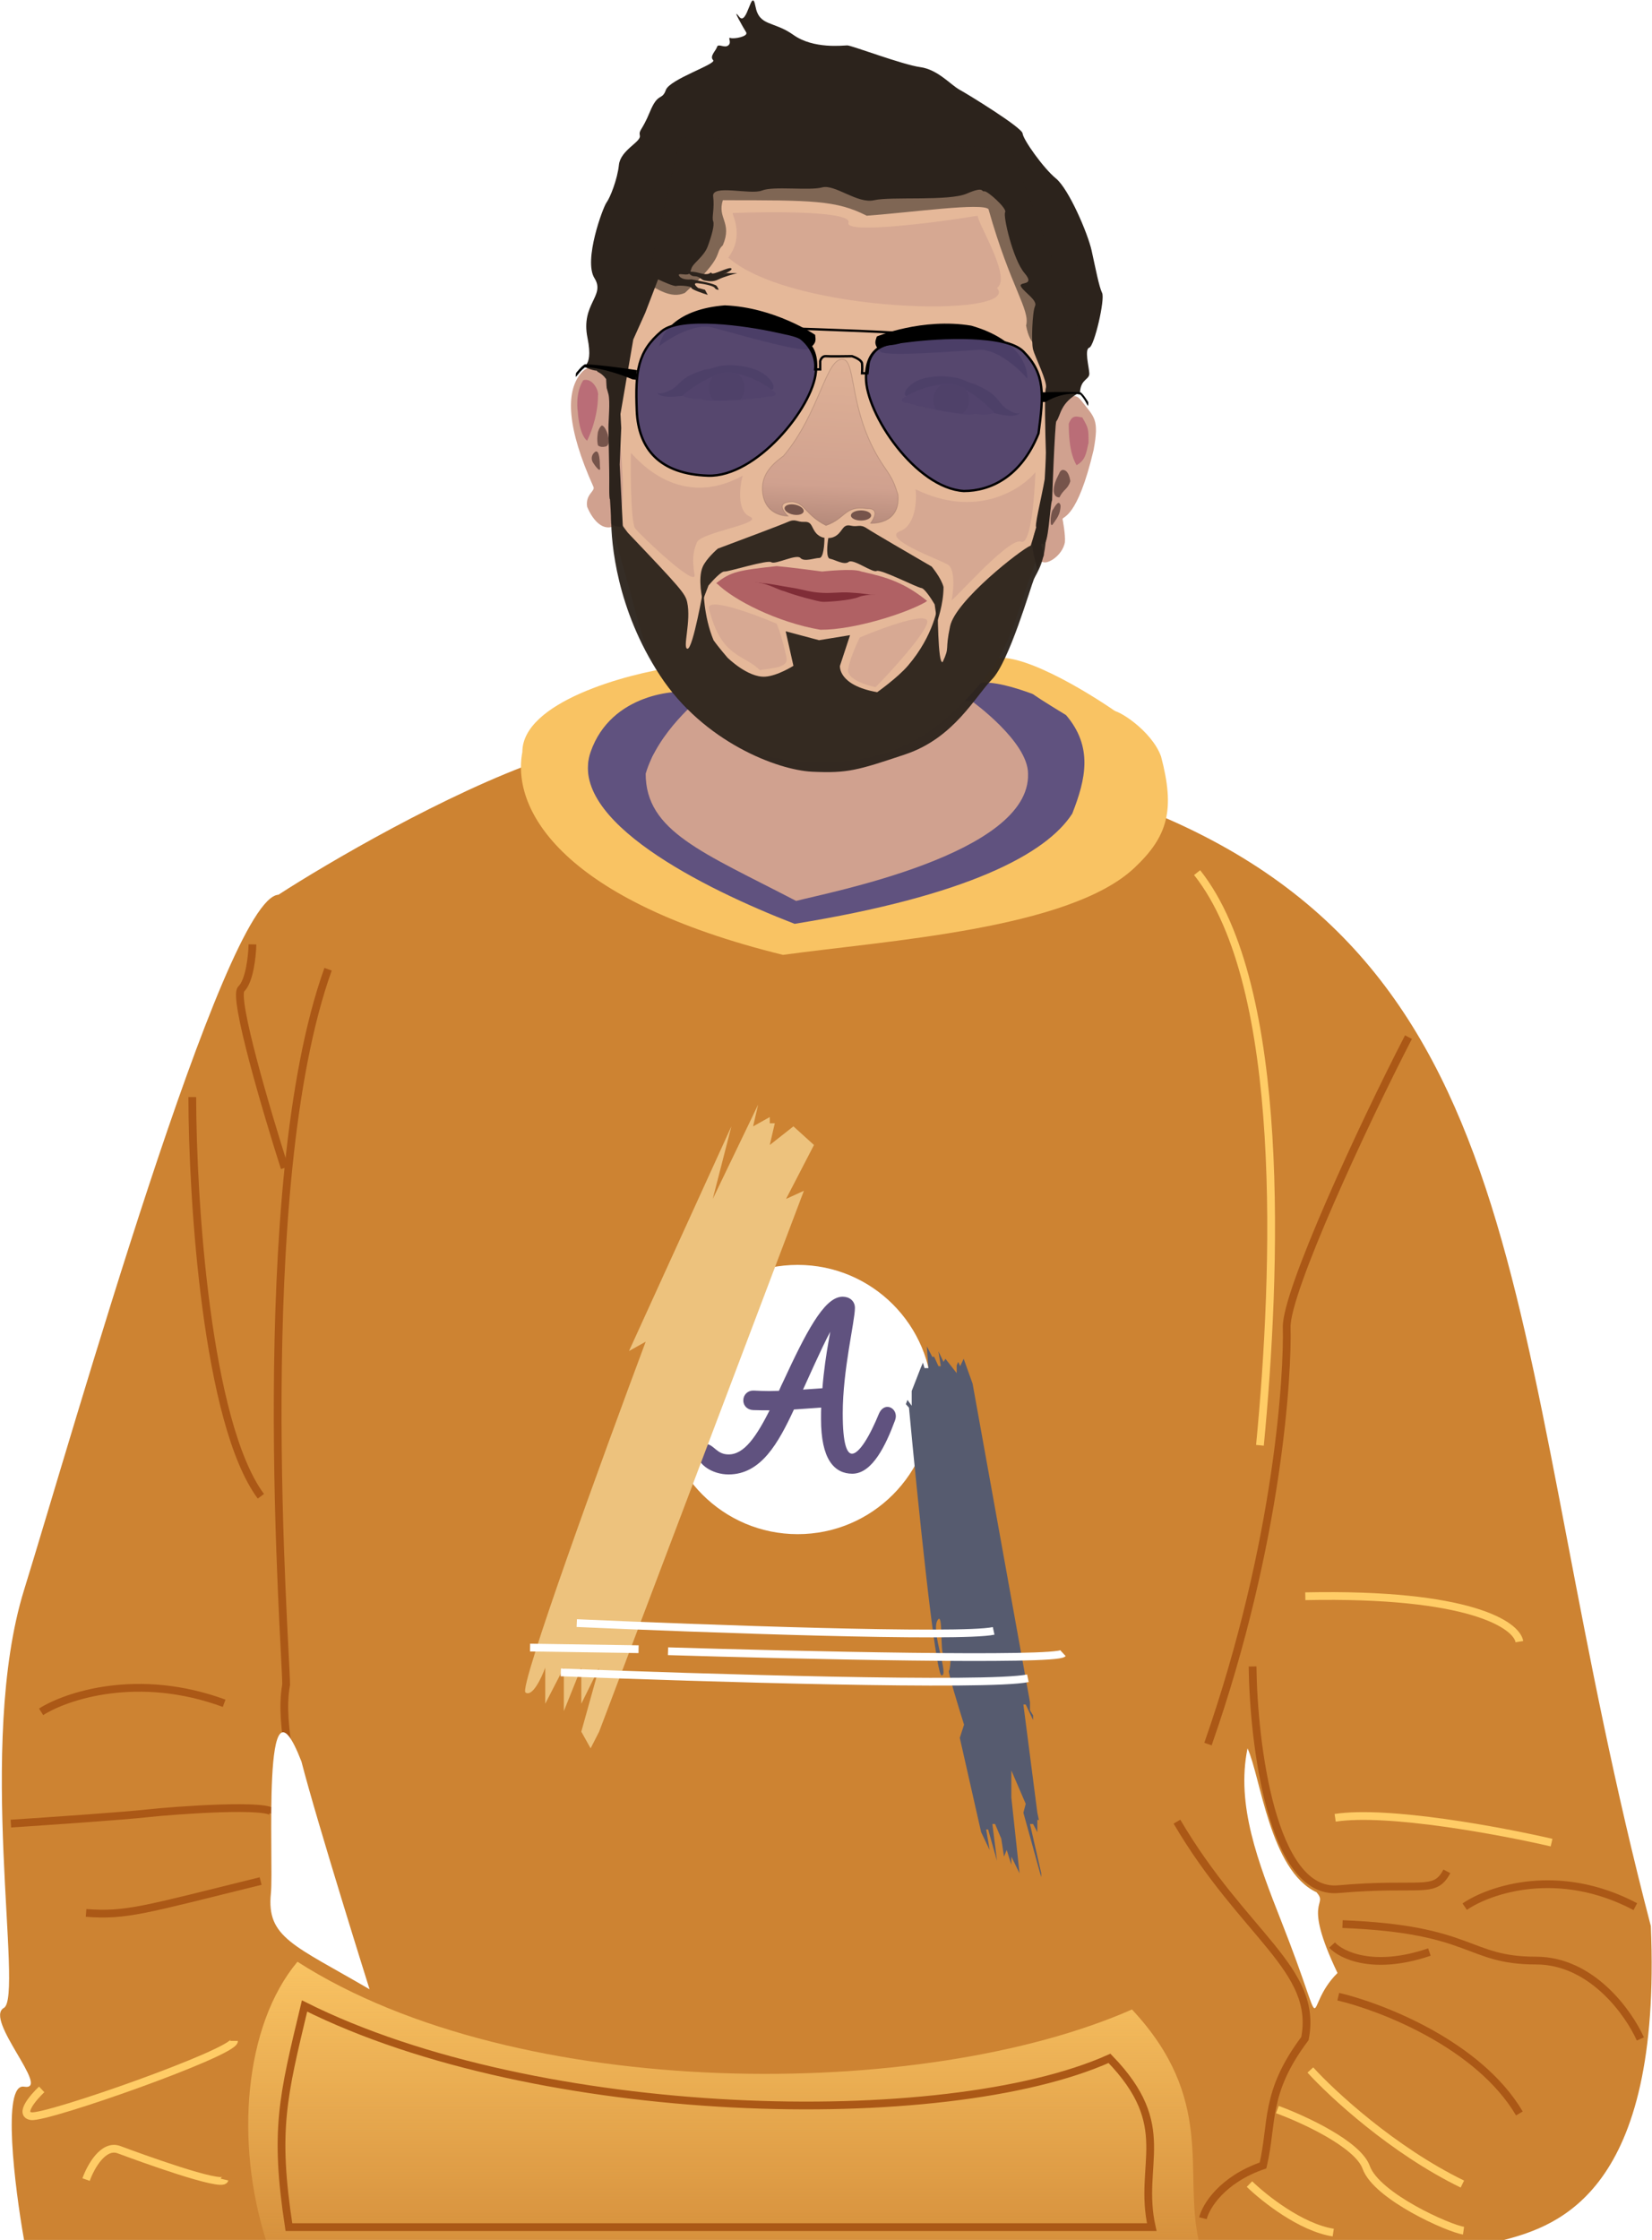 <svg width="2130" height="2887" viewBox="0 0 2130 2887" fill="none" xmlns="http://www.w3.org/2000/svg">
<path d="M1494.5 1050.5C1373.3 1138.9 1219 1179.5 1028.5 1221C821.5 1211.5 783.5 1076.01 700.5 978.499C575.5 1022 420 1113.5 359 1153C289 1157 93 1849 31 2049C-31 2249 31 2573 5 2587.5C-21 2602 67 2695 31 2689C2.2 2684.2 19 2818.67 31 2886.5H1517H1939.5C2008.5 2868 2143 2825 2128.5 2482C1939.5 1759.5 1998 1263.5 1494.5 1050.5Z" fill="#CD8332"/>
<path d="M2000.5 2374.5C1935.83 2359.5 1789.5 2332.1 1721.5 2342.5" stroke="#FFCC66" stroke-width="10"/>
<path d="M1683 2057C1895.4 2052.6 1955.5 2094.17 1959 2115.5" stroke="#FFCC66" stroke-width="10"/>
<path d="M1647 2718.5C1680.67 2730.83 1750.7 2763 1761.5 2793C1775 2830.5 1868.5 2872 1887 2874.5" stroke="#FFCC66" stroke-width="10"/>
<path d="M1611 2814.5C1629.67 2832.67 1677.4 2870.6 1719 2877" stroke="#FFCC66" stroke-width="10"/>
<path d="M1689.5 2667.5C1717.5 2698.33 1795.9 2770.9 1885.5 2814.5" stroke="#FFCC66" stroke-width="10"/>
<path d="M1725.5 2573C1781.5 2586.17 1906.6 2634.7 1959 2723.5" stroke="#AB5816" stroke-width="10"/>
<path d="M1717.5 2506.5C1729.5 2519.67 1771.4 2539.9 1843 2515.5" stroke="#AB5816" stroke-width="10"/>
<path d="M2115 2627.5C2100 2593.83 2052.1 2526.5 1980.5 2526.5C1891 2526.5 1900.5 2486 1731 2479.5" stroke="#AB5816" stroke-width="10"/>
<path d="M1888.5 2457C1920.5 2435.17 2009.3 2404.6 2108.5 2457" stroke="#AB5816" stroke-width="10"/>
<path d="M1615 2147.5C1616.17 2246.33 1639.9 2442.1 1725.5 2434.5C1832.5 2425 1849.5 2442 1865.5 2411.5" stroke="#AB5816" stroke-width="10"/>
<path d="M1816 1336.5C1758.17 1448.17 1657.8 1664.9 1659 1710.5C1660.5 1767.5 1649.5 1984.5 1557.5 2247.5" stroke="#AB5816" stroke-width="10"/>
<path d="M1543.5 1124.5C1659.5 1270.5 1646 1639 1624.5 1862.5" stroke="#FFCC66" stroke-width="10"/>
<path d="M111 2808.71C116.667 2792.71 133.1 2762.61 153.5 2770.21C179 2779.71 287 2819.21 289.5 2808.71" stroke="#FFCC66" stroke-width="10"/>
<path d="M336 2424C185.46 2461.12 162.799 2469.04 111 2465.08" stroke="#AB5816" stroke-width="10"/>
<path d="M53 2205.94C85.5 2185.28 178.2 2154.14 289 2194.94" stroke="#AB5816" stroke-width="10"/>
<path d="M14 2350C60.274 2346.97 160.064 2340.09 189.036 2336.85C225.25 2332.81 352 2323.7 352 2336.85" stroke="#AB5816" stroke-width="10"/>
<path d="M53.776 2692.5C42.609 2703 24.276 2724.6 40.276 2727C60.276 2730 301.776 2645 301.776 2630" stroke="#FFCC66" stroke-width="10"/>
<path d="M247.914 1413.77C248.144 1545.72 266.153 1833.32 336.352 1928.17" stroke="#AB5816" stroke-width="10"/>
<path d="M325.5 1217C325.167 1231.83 321.8 1264.1 311 1274.5C300.2 1284.9 343.833 1432.5 367 1505" stroke="#AB5816" stroke-width="10"/>
<path d="M423 1249C321.88 1530.37 368.933 2125.2 368.934 2170.93C358.423 2229.51 387.456 2291.94 368.934 2330" stroke="#AB5816" stroke-width="10"/>
<path d="M1551 2858.5C1554.67 2843.5 1575.3 2808.9 1628.5 2790.5C1641.5 2735 1630 2697 1682.5 2627C1700 2537.5 1604 2494.5 1517.5 2347.5" stroke="#AB5816" stroke-width="10"/>
<path d="M1697.5 2438.5C1637.45 2410.5 1625.5 2290 1608.5 2253C1593.5 2326 1622 2399.5 1652.5 2477C1715.86 2638 1677 2589.5 1724.5 2542.5C1678 2445 1713.5 2457 1697.5 2438.5Z" fill="white"/>
<path d="M476.499 2563.5C476.499 2563.5 409 2349 388.668 2270C336.5 2135.5 353.341 2400.87 349.275 2439.83C343.309 2497 379 2506.5 476.499 2563.5Z" fill="white"/>
<path d="M1387.5 968L1246 888C1243.17 880.334 1245.7 861.9 1278.5 849.5C1311.3 837.1 1398.5 888.667 1443 920L1387.5 968Z" fill="#F9C363"/>
<path d="M757.5 991.5C757.499 910.38 859 880.5 905.5 887.5C939.667 909.667 1012.1 967.699 1018.5 978.499C1026.5 991.999 842.999 908 837.499 990.5C831.999 1073 888.001 1081.5 1025 1159.5C1260 1114.5 1329.5 1001 1317.5 978.499C1292 958.5 1169.5 890.5 1268.5 879.499C1311 879.499 1379.43 916.157 1399 920.999C1449.5 933.499 1406 935.5 1422 957C1438 978.5 1515 979.499 1477.5 1029C1440 1078.5 1074.5 1215.5 1018.5 1193C962.499 1170.5 757.501 1082 757.5 991.5Z" fill="#60527F"/>
<path d="M891.001 894.5L889.814 892.422C875.195 888.558 788.141 892.592 761.501 969C730.819 1057 907.001 1145 1024.5 1190.5C1247 1154.5 1349 1100.5 1382.5 1048.5C1400 1004 1409.5 962.5 1374.5 921.5C1260.5 852 1394.5 927.5 1433.5 916C1440 913 1485 941.5 1497 974.82C1515 1043 1506.5 1077.18 1462.5 1118.5C1378.5 1197.38 1144 1212 1009.5 1230.5C727.001 1161 659 1045 673.5 969C673.5 905 807.335 868.167 871.001 859.5L889.814 892.422C892.031 893.008 892.582 893.776 891.001 894.5Z" fill="#F9C363"/>
<circle cx="1028.5" cy="1803.5" r="173.5" fill="white"/>
<path d="M1134.66 1822.3L1134.66 1822.32L1134.65 1822.33C1129.17 1835.65 1122.85 1848.9 1116.44 1858.81C1113.23 1863.76 1110.05 1867.81 1106.98 1870.61C1103.88 1873.43 1101.09 1874.81 1098.65 1874.81C1096.66 1874.81 1094.89 1874.08 1093.29 1872.35C1091.64 1870.58 1090.15 1867.73 1088.9 1863.48C1086.41 1854.98 1085.08 1841.41 1085.08 1821.33C1085.08 1793.18 1088.99 1763.51 1092.91 1738.71C1094.06 1731.45 1095.2 1724.65 1096.25 1718.42C1097 1713.98 1097.69 1709.83 1098.31 1706.01C1099.78 1696.91 1100.78 1689.69 1100.78 1685.31C1100.78 1681.61 1099.36 1678.37 1096.79 1676.06C1094.23 1673.77 1090.63 1672.5 1086.4 1672.5C1080.44 1672.5 1074.55 1675.65 1068.74 1681.01C1062.9 1686.38 1056.97 1694.12 1050.9 1703.67C1038.74 1722.76 1025.83 1749.39 1011.86 1779.53C1009.48 1784.29 1007.38 1789.04 1005.32 1793.76C1003.1 1793.78 1000.9 1793.85 998.75 1793.92L998.643 1793.92C996.201 1794 993.827 1794.07 991.533 1794.07C984.663 1794.07 978.1 1793.76 971.816 1793.45C964.978 1793.09 959.874 1798.18 959.874 1804.68C959.874 1810.58 964.342 1815.25 971.034 1815.61L971.045 1815.61L971.055 1815.61C978.525 1815.89 986.513 1815.92 994.756 1815.92C985.748 1833.79 977.341 1848.58 968.553 1859.01C959.419 1869.84 950.061 1875.75 939.384 1875.75C931.387 1875.75 926.53 1872.6 922.456 1869.33C921.86 1868.85 921.264 1868.35 920.669 1867.86C919.271 1866.69 917.876 1865.53 916.493 1864.61C914.455 1863.25 912.222 1862.24 909.54 1862.24C904.413 1862.24 900.5 1866.92 900.5 1872.85C900.5 1879.55 905.386 1886 912.441 1890.68C919.559 1895.39 929.194 1898.54 939.384 1898.54C959.743 1898.54 975.441 1888.74 988.628 1873.32C1001.62 1858.13 1012.27 1837.38 1022.68 1814.91L1060.32 1812.27C1060.08 1817.45 1060.08 1822.89 1060.08 1828.53V1828.56C1060.08 1854.43 1064.26 1871.66 1071.24 1882.46C1078.3 1893.38 1088.15 1897.6 1098.97 1897.6C1111.38 1897.6 1121.82 1888.48 1130.52 1875.78C1139.26 1863.03 1146.54 1846.24 1152.52 1830.04C1153.2 1828.33 1153.56 1826.58 1153.56 1825.1C1153.56 1819.08 1149.26 1814.49 1144.21 1814.49C1140.6 1814.49 1137.02 1816.92 1134.66 1822.3ZM1069.86 1714.18C1071.21 1711.74 1072.38 1709.77 1073.35 1708.36C1073.24 1709.12 1073.11 1710.01 1072.94 1711.03C1072.56 1713.37 1072.02 1716.3 1071.39 1719.77C1070.89 1722.53 1070.33 1725.64 1069.73 1729.07C1067.06 1744.26 1063.67 1765.59 1061.76 1790.39C1057.53 1790.65 1053.23 1790.96 1048.86 1791.28C1043.66 1791.65 1038.36 1792.03 1032.94 1792.36C1033.32 1791.54 1033.68 1790.72 1034.05 1789.92L1034.05 1789.91C1034.76 1788.33 1035.45 1786.79 1036.22 1785.25L1036.24 1785.22L1036.25 1785.2C1037.15 1783.2 1038.12 1781.07 1039.13 1778.82C1045 1765.87 1052.49 1749.31 1059.25 1735.2C1063.21 1726.92 1066.9 1719.51 1069.86 1714.18Z" fill="#60527F" stroke="#60527F" stroke-width="3"/>
<path d="M1214 2159C1206 2158.6 1182.67 1928.83 1172 1814L1168 1809.5L1170 1804L1175.5 1811.5V1792.5L1187 1763L1190 1756L1192 1763H1197L1195 1735L1202 1748.5H1204.5L1210 1760.5H1213L1210 1741.5L1216.5 1755L1219 1751L1233.5 1769.5V1759.5L1235.5 1755L1238 1760.5L1242.5 1751L1254 1783L1328 2193.5V2204L1332 2210.5V2216.5L1322.5 2196.5H1319.5L1337.5 2336L1339.5 2345.5L1337.5 2345V2361L1332 2350.5H1328L1342.5 2414V2419L1319.5 2336L1322.5 2324.5L1304 2281.5V2316.5L1314.5 2414L1304 2392.5V2403L1298 2384L1294.5 2392.5L1291 2369.5L1283 2350.5H1279.5L1285.5 2398L1274 2357.5H1271.5L1276 2384L1265 2361L1237.5 2239.5L1243 2222.5C1235.83 2199.83 1221.9 2154.2 1223.5 2153C1225.1 2151.8 1225.83 2137.5 1226 2130.5C1224.83 2132.5 1221.4 2135.9 1217 2133.5C1211.5 2130.5 1216.5 2073.5 1208.5 2088.5C1200.5 2103.5 1224 2159.5 1214 2159Z" fill="#565B6F"/>
<path d="M811 1741L943 1451.5L919 1545L977.5 1423.5L971 1451.5L992.5 1439.5V1447.5H999L992.5 1475.5L1023 1451.5L1049.5 1475.5L1013.5 1545L1036.5 1534.5L772.5 2231.5L761.5 2253L749.5 2231.5L772.5 2149L749.5 2195.5V2149L727 2205V2149L703 2195.5V2149C698.167 2162.33 686.3 2187.4 677.5 2181C668.7 2174.6 777.166 1877 832.5 1729L811 1741Z" fill="#EDC27D"/>
<path d="M683.472 2123.14L823.343 2125.25" stroke="white" stroke-width="10"/>
<path d="M861.304 2127.86C1026.61 2132.92 1359.92 2140.53 1370.67 2130.52" stroke="white" stroke-width="10"/>
<path d="M723.082 2155.13C902.391 2162.15 1273.87 2173.49 1325.33 2162.69" stroke="white" stroke-width="10"/>
<path d="M743.658 2091.61C905.008 2098.82 1238.4 2110.91 1281.15 2101.63" stroke="white" stroke-width="10"/>
<path d="M343.015 2887C303.015 2761.5 314.515 2610.5 383.515 2528C668.5 2710.5 1191.98 2707.5 1459.5 2589.5C1567.5 2705 1525.68 2798.17 1545.52 2887H374.515H343.015Z" fill="url(#paint0_linear_233_59)"/>
<path d="M372.5 2870C353.39 2745.5 364.5 2702.5 392.667 2585C693.501 2735.5 1218.5 2747.5 1430.5 2652.5C1516 2740.5 1466.68 2787.98 1485 2870H392.666H372.5Z" stroke="#AB5816" stroke-width="10"/>
<path d="M832.5 997C848.5 942.5 903 899.5 903 899.5L1253 903.5C1253 903.5 1325.5 955.5 1325.5 997C1329 1101 1065.5 1150.5 1026.5 1161C906.5 1098.5 832.5 1071.5 832.5 997Z" fill="#D0A18F"/>
<path d="M1069 152.5C992.426 153.329 941.648 156.96 879 201C771.127 276.831 784.464 391.754 779 523.5C775.453 609.042 782.375 658.854 806.5 741C826.232 808.188 830.117 854.86 879 905C934.94 962.379 988.902 984.934 1069 982.5C1154.81 979.893 1208.48 946.481 1264 881C1302.98 835.024 1308.62 797.731 1329 741C1358.39 659.177 1373.83 610.4 1376.5 523.5C1380.16 404.422 1394.85 308.603 1309 226C1238.37 158.035 1167.02 151.44 1069 152.5Z" fill="#E5B899"/>
<path d="M969.999 760L972.271 746L1114.26 751L1133 770L1048.94 790L969.999 760Z" fill="#802D37"/>
<path d="M1057.75 811.524C1002.34 802.103 945.356 773.148 924 751.5C982.999 742.5 995.762 758.388 1011.29 761.919C1025.01 767.299 1054.74 775.149 1059.94 775.504C1066.44 775.947 1097.92 773.672 1107.89 769.085C1115.85 765.415 1161 762.001 1194 775.504C1168.63 790.226 1101.27 811.825 1057.75 811.524Z" fill="#B06164"/>
<path d="M1001.5 729.501C952 735 942.499 736.501 923.5 751.502C942.703 764.928 955.5 745.502 983.5 751.502C997.805 752.78 1004.8 754.862 1019 757.002C1036.08 759.575 1043.25 763.153 1060.5 764.002C1072.99 764.617 1082 762.886 1094.5 763.502C1115.5 765.002 1103.5 764.002 1123.5 766.502C1154.5 763.502 1162.5 789 1195.5 774.501C1167 751.502 1145 744.001 1110.5 736.502C1100.5 732.001 1060 736.502 1060 736.502C1060 736.502 1017.93 730.872 1001.5 729.501Z" fill="#B06164"/>
<path d="M918.5 421.998C896.5 416.278 864.667 434.498 850 445.998C852.833 428.498 873.3 398.298 934.5 393.498C998.526 395.982 1050.23 430.98 1050.99 431.492L1051 431.498C1051.17 436.331 1054.5 441.998 1042 449.998C1030.5 453.999 943.5 428.498 918.5 421.998Z" fill="black"/>
<path d="M1262.23 450.754C1284.93 449.538 1312.49 473.742 1324.57 487.936C1325.28 470.223 1311.25 436.547 1252.24 419.635C1189 409.297 1131.35 433.277 1130.51 433.628L1130.5 433.632C1129.37 438.335 1124.98 443.223 1135.63 453.556C1146.1 459.77 1236.44 452.137 1262.23 450.754Z" fill="black"/>
<path d="M1051 685.5C1055 691.1 1060.67 692.833 1063 693C1063 701.667 1061.7 719 1056.5 719C1050 719 1037 724.5 1032 719C1027 713.5 999.5 728 994.5 724.5C989.5 721 939 737 934 736.5C930 736.1 918.667 748.333 913.5 754.5L906 774C906 774 899.238 746.084 906 730.5C910.747 719.56 925.5 707 925.5 707C952.334 697 1008 676.1 1016 672.5C1026 668 1027.5 673 1037 672.5C1046.5 672 1046 678.5 1051 685.5Z" fill="#2C231C" fill-opacity="0.95"/>
<path d="M1081.09 687.901C1076.21 692.753 1070.33 693.515 1068 693.289C1066.55 701.834 1064.94 719.141 1070.07 720.01C1076.47 721.097 1088.37 728.692 1094.22 724.106C1100.07 719.519 1124.76 738.413 1130.27 735.798C1135.79 733.183 1182.9 757.4 1187.92 757.743C1191.93 758.018 1201.06 771.974 1205.12 778.917L1208.25 801.397C1208.25 801.397 1216.53 778.918 1216.52 756.509C1213.67 744.929 1201.23 730.08 1201.23 730.08C1176.44 715.734 1125.06 685.822 1117.77 680.935C1108.66 674.826 1106.35 679.506 1097.07 677.424C1087.78 675.343 1087.19 681.835 1081.09 687.901Z" fill="#2C231C" fill-opacity="0.95"/>
<path d="M1394 516C1380.4 498.4 1367 526.334 1362 545C1353.66 607.667 1331 731.85 1344 724.001C1350 728.001 1369.5 716.501 1373 699.001C1374 689.001 1370 669.001 1370 669.001C1370 665.001 1389 669.001 1410 580.001C1417.5 539.501 1411 538 1394 516Z" fill="#D0A18F"/>
<path d="M749 481C765 461.8 783.5 484.5 792 511C800.333 563.666 812 670.8 792 678C770 687.5 757 653 757 653C754.5 636.5 768.174 633 765 627C731 551.5 729 505 749 481Z" fill="#D0A18F"/>
<g filter="url(#filter0_f_233_59)">
<path d="M757 568C764.501 552.501 770.998 531 770.998 510C772.5 503 763.543 486.272 751.998 490C741 507 744.998 531 744.998 531C744.998 531 746.472 559.604 757 568Z" fill="#BA6D77"/>
</g>
<g filter="url(#filter1_f_233_59)">
<path d="M1388 599.5C1385.5 594.5 1378 583 1378 546C1382.5 534.5 1387.26 536.448 1395.5 538C1403.5 552 1403.5 552.5 1403.5 570.5C1400.36 584.735 1399.5 593 1388 599.5Z" fill="#BA6D77"/>
</g>
<g filter="url(#filter2_f_233_59)">
<path d="M773.5 601C773.5 596 773.041 577.794 767 582.5C762.771 585.796 761.731 591.409 764.5 596C766.577 599.443 775.5 612 773.5 601Z" fill="#76544B"/>
</g>
<g filter="url(#filter3_f_233_59)">
<path d="M780.5 575.5C791.008 573.357 780.5 546.5 775.5 548.5C772.947 551.015 772.188 553.118 771 556.5C771 556.5 769 566.5 771 574C774.057 576.183 776.82 576.25 780.5 575.5Z" fill="#76544B"/>
</g>
<g filter="url(#filter4_f_233_59)">
<path d="M1380 619.999C1378.96 613.2 1376.5 605.5 1370 605.499C1366.29 606.611 1365.9 610.121 1364 613.5C1358.41 623.444 1354.59 640.858 1366 640.999C1371 630.5 1377 630.5 1380 619.999Z" fill="#76544B"/>
</g>
<g filter="url(#filter5_f_233_59)">
<path d="M1357.5 675.5C1360.5 671 1366.06 664.574 1367 656.5C1367.36 653.397 1368.14 650.775 1366 648.5C1362.88 645.181 1355.98 660.5 1357.5 656.5C1353.87 662.973 1353.38 681.674 1357.5 675.5Z" fill="#76544B"/>
</g>
<g opacity="0.8">
<path d="M987 483.5C999 493.5 998 500 996 502C971.667 502 917.5 503.1 895.5 507.5C874.009 511.798 850.61 513.902 847.208 505.607C847.088 505.404 847.022 505.197 847 505C847.058 505.208 847.127 505.411 847.208 505.607C848.002 506.953 851.159 508.128 859.5 505C876.833 498.5 874 488.914 898 480C915.5 473.5 907.5 478 923 473C938.5 468 972 471 987 483.5Z" fill="black"/>
<path d="M904.5 513.998C892 513.998 891 513.998 879.5 509.998C895.9 495.598 919.5 482.498 936.5 479.998C953.5 480 978 488.498 996.5 503.498C1008.5 511.498 985 511.863 996.5 509.998L978 512.998C956 515.165 913.7 519.198 904.5 513.998Z" fill="#775951"/>
<path fill-rule="evenodd" clip-rule="evenodd" d="M954.497 514.929C957.928 510.911 960 505.697 960 500C960 492.506 956.416 485.85 950.869 481.65C945.736 480.561 940.87 479.998 936.5 479.998C934.471 480.297 932.498 480.561 930.567 480.819C927.894 481.177 925.303 481.524 922.763 481.936C917.426 486.147 914 492.674 914 500C914 506.048 916.334 511.551 920.151 515.656C929.843 516.162 942.509 515.704 954.497 514.929Z" fill="#331E19"/>
<path d="M1178.72 492.837C1165.6 501.3 1165.8 507.874 1167.54 510.102C1191.69 513.068 1245.32 520.761 1266.62 527.809C1287.42 534.694 1310.39 539.634 1314.78 531.816C1314.92 531.629 1315.01 531.431 1315.06 531.238C1314.98 531.438 1314.88 531.63 1314.78 531.816C1313.83 533.055 1310.55 533.836 1302.65 529.715C1286.24 521.151 1290.22 511.982 1267.49 500.209C1250.91 491.625 1258.3 497.067 1243.53 490.215C1228.75 483.363 1195.14 482.258 1178.72 492.837Z" fill="black"/>
<path d="M1256.89 533.162C1269.3 534.685 1270.29 534.807 1282.19 532.238C1267.67 515.947 1245.84 500.069 1229.27 495.515C1212.4 493.446 1187.05 498.895 1166.86 511.528C1153.97 518.006 1177.25 521.232 1166.07 517.98L1184.06 523.212C1205.63 528.043 1247.13 537.202 1256.89 533.162Z" fill="#775951"/>
<path fill-rule="evenodd" clip-rule="evenodd" d="M1207.15 527.993C1204.24 523.587 1202.82 518.16 1203.51 512.505C1204.43 505.067 1208.79 498.896 1214.81 495.405C1220.04 494.948 1224.94 494.984 1229.27 495.516C1231.25 496.059 1233.18 496.562 1235.06 497.053C1237.67 497.735 1240.2 498.395 1242.67 499.112C1247.46 503.943 1250.06 510.839 1249.17 518.111C1248.43 524.114 1245.44 529.291 1241.16 532.901C1231.47 532.222 1218.96 530.224 1207.15 527.993Z" fill="#331E19"/>
</g>
<g filter="url(#filter6_b_233_59)">
<path d="M1052 479C1056 432.501 1022.33 432.334 1001 427C962 418.334 877.8 406.2 853 427C822 453 819 479 821 529C823 579 851 611 913 613C975 615 1048 525.5 1052 479Z" fill="#4F426D" fill-opacity="0.95"/>
<path d="M1116.57 486.523C1116.87 439.853 1150.41 442.782 1172.14 439.432C1211.77 434.388 1296.73 430.046 1319.51 453.038C1347.99 481.778 1345.59 508.944 1339 558.548C1316.51 614.5 1277 632.735 1242.67 632.735C1180.75 629.026 1116.28 533.194 1116.57 486.523Z" fill="#4F426D" fill-opacity="0.95"/>
</g>
<path d="M920 825C907 794 907 758.5 907 758.5C907 758.5 893.5 836 886.5 836C879.5 836 891.489 800.403 886 776C883.5 764.885 878 758.5 809.5 686.5C795.5 668.5 796.667 666 795.5 655.5C793 649.334 788 643.3 788 668.5C788 700 795 785 851 870.5C907 956 1002.5 992.5 1047.5 994.5C1092.5 996.5 1105 993 1167.5 972C1230 951 1257 898 1279 875.5C1301 853 1329 756 1333 746.5C1337 737 1349 724.5 1349 680C1357 678 1339 648 1337.5 674C1337.5 674 1332.76 691.218 1329 703C1316.5 708 1232 774 1225 807C1218 840 1225 832.5 1215.5 853C1209 858 1209 780.5 1209 780.5C1209 780.5 1204.5 818.5 1170.5 858C1157.22 873.426 1131 892 1131 892C1080 883 1083 858 1083 858L1096 818.5L1056 825L1013 813.5L1023 858C1023 858 1002.58 871.016 986.5 872C964.161 873.368 938 847.5 938 847.5C938 847.5 926.598 834.372 920 825Z" fill="#2C231C" fill-opacity="0.95"/>
<path d="M799 598.5L803 678C797.8 680.399 790.167 677 788 675C787.5 664.833 788 666.5 786.5 643.5C784.9 642.7 785.833 618.833 785.5 607L784.5 551.5C784.5 541.666 786.9 517.6 784.5 508C781.5 496 782.5 505.5 781.5 488.5C774.655 479.133 769.887 480.149 769.626 477.709C766.345 477.482 761.987 476.474 757.5 474.5C745 469 766.5 479.5 757.5 435.5C748.5 391.5 781 381.5 766.5 358.5C752 335.5 777.5 267 782 261C786.5 255 796 231.5 798 212.5C800 193.5 826.5 183 825 175C823.5 167 827.5 169.5 838 144C848.5 118.5 853.5 130 858.5 116C863.5 102 924.5 82.5 919.5 77.5C914.5 72.5 923 65.5 924.5 60.5C926 55.5 934 62.5 939 58.5C944 54.499 937.5 47.5 942 49C946.5 50.5 965.5 47 962 41.5C958.5 36 942.5 8 953 21.5C963.5 35 969 -18.5 974 8C979 34.5 997 26.5 1023 45C1049 63.5 1087 58.5 1092.5 58.5C1098 58.5 1164 83.5 1186.5 86.5C1209 89.5 1226 109.5 1237 115.5C1248 121.5 1318 164.5 1318.5 172C1319 179.5 1345 216.5 1361.5 230C1378 243.5 1402.5 300.5 1407.5 323C1412.5 345.5 1417 369.5 1421 377.5C1425 385.5 1411 446 1404.5 448C1398 450 1404 472.5 1404.5 481C1405 489.5 1393.5 488 1392.5 505.5C1366.5 519 1368 535 1362 543C1360 546.5 1356.5 644.5 1356.5 644.5C1353.5 652 1352 705 1345 701C1338 697 1348.5 714 1345 717.5C1342.2 720.3 1338.83 730 1337.5 734.5C1334.83 723.833 1329.8 702.2 1331 701C1333.18 688.371 1335.35 682.19 1336.91 679.236C1331.94 684 1343.31 639.664 1347 617.5C1348.5 592 1348.5 583 1348.5 583C1347.67 557.833 1346.5 506 1348.5 500C1351 492.5 1334.5 460 1332 450.5C1329.5 441 1331 402 1334.5 394.5C1338 387 1321 377 1316.5 369.5C1312 362 1336 369.5 1321 352C1306 334.5 1293 278 1296 273.5C1299 269 1273 245.5 1269 246.5C1265 247.5 1269.5 239.5 1246.5 249.5C1223.5 259.5 1148.5 252.999 1127 257.999C1105.5 262.999 1076.5 236.999 1060 241.499C1043.5 245.999 997.5 239.499 982.5 245.499C967.5 251.499 917.5 236.999 919.5 252.999C921.5 268.999 917.5 279.999 919.5 284.999C921.5 289.999 917.5 303.999 912.5 317.499C907.5 330.999 893.5 338.999 891.5 346C889.5 353 888 347.999 902.5 352C917 356 915.5 349 917.5 352C919.5 355 940.5 343 943 346C944.491 347.789 938.105 351.173 932.134 353.746L936.5 352H950.5C945.167 353.333 932.9 356.8 926.5 360C918.5 364 912.5 362 908.5 361.5C904.5 361 902 356 896 356C890 356 889.4 352 888 353C884.5 355.5 872 350.5 876 356C879.2 360.4 887.667 360.5 891.5 360C901.5 361.666 922 365.7 924 368.5C926 371.3 926.5 373 926.5 373.5C925.333 373.5 922.7 373 921.5 371C920 368.5 909 366 900 365C892.8 364.2 897 368.666 900 371L909 373.5L912.5 380C905.5 377.833 891.5 373 891.5 371C891.5 368.5 875.5 367.5 872 368.5C869.2 369.3 855.166 363.166 848.5 360L832 403L816.5 437.5L800 533.5L801 551.5L799 598.5Z" fill="#2C231C"/>
<path d="M1057.5 476H1051C1053 458.5 1042.5 443.5 1032 435.5C1023.6 429.1 1004.83 424.167 996.5 422.5C1057.17 424.333 1177.9 428.6 1175.5 431C1172.5 434 1168 441.5 1146.5 443.5C1129.3 445.1 1121.67 460.167 1120 467.5L1118.5 481H1111.5C1111.67 478.667 1111.9 472.9 1111.5 468.5C1111.1 464.1 1102.67 460.333 1098.5 459C1089.33 459.167 1069.8 459.4 1065 459C1060.2 458.6 1058 463.167 1057.5 465.5V476Z" stroke="black" stroke-width="3"/>
<path d="M1052 479C1056 432.501 1022.33 432.334 1001 427C962 418.334 877.8 406.2 853 427C822 453 819 479 821 529C823 579 851 611 913 613C975 615 1048 525.5 1052 479Z" stroke="black" stroke-width="3"/>
<path d="M1116.57 486.523C1116.87 439.853 1150.41 442.782 1172.14 439.432C1211.77 434.388 1296.73 430.046 1319.51 453.038C1347.99 481.778 1345.59 508.944 1339 558.548C1316.51 614.5 1277 632.735 1242.67 632.735C1180.75 629.026 1116.28 533.194 1116.57 486.523Z" stroke="black" stroke-width="3"/>
<path d="M1343 518V505.5H1348C1348 505.5 1368.5 504.5 1393 505.5C1395 506.501 1398 510 1403 518C1403.15 519.359 1403.21 520.15 1403 521.501C1403 526.5 1401 517 1393 508.5C1370.5 503.5 1348 518 1348 518H1343Z" fill="black"/>
<path d="M819.999 489.421L821.299 477.028L816.937 476.375C816.937 476.375 774.5 470 754.393 469.424C752.279 470.155 748.848 473.232 742.847 480.511C742.518 481.839 742.356 482.616 742.39 483.982C741.737 488.939 744.96 480.781 754.001 473.398C778.498 473.063 815.306 488.768 815.306 488.768L819.999 489.421Z" fill="black"/>
<ellipse cx="1023.91" cy="656.747" rx="12.5" ry="6.528" transform="rotate(11 1023.91 656.747)" fill="#76544B"/>
<ellipse cx="1110.19" cy="664.275" rx="13.056" ry="6.528" fill="#76544B"/>
<path d="M1140.61 602.281C1093.62 534.657 1104.59 466.248 1087.38 463.158C1065.09 459.157 1057.09 532.161 1010.18 587.49C993.593 599.507 980.57 613.305 983.384 635.559C987.242 666.066 1016.18 665.066 1016.18 665.066C1016.18 665.066 995.828 646.652 1022.1 646.652C1037.77 648.502 1039.22 664.217 1065.03 677.158C1090.38 668.377 1089.14 651.275 1117.26 655.434C1138 654.51 1122.4 674.31 1122.4 674.31C1122.4 674.31 1161.5 677.158 1157.81 637.408C1153.2 623.081 1151.21 617.534 1140.61 602.281Z" fill="url(#paint1_linear_233_59)" stroke="#76544B" stroke-opacity="0.3"/>
<path d="M1117.5 278C1078.5 258 1047 258 932 258C924.5 281.5 944.5 286.5 932 316C920 327.5 936.5 328.5 883 377.5C864.6 385.5 846.833 371.667 833.5 365L877.5 176.5L1303 190.5L1393 429.5C1378.67 438 1333 475.5 1323 419.5C1328.5 399 1303 370.5 1274.5 269.5C1266 261 1177.5 273.5 1117.5 278Z" fill="#2C231C" fill-opacity="0.55"/>
<g filter="url(#filter7_f_233_59)">
<path d="M966.5 665.5C950.1 658.3 953.667 627.5 957.5 613C870 661 814 581.5 813.5 584C813 586.5 812.5 672.5 819 681C825.5 689.5 898.5 759 895.5 740.5C892.5 722 893 712.5 898.5 699C904 685.5 987 674.5 966.5 665.5Z" fill="#D5A791"/>
</g>
<g filter="url(#filter8_f_233_59)">
<path d="M1160.5 684.5C1180.5 676.9 1182.17 645.333 1180.5 630.5C1258.1 668.5 1315.83 631.667 1335 608.5C1334 640.5 1328.9 703.2 1316.5 698C1301 691.5 1225.5 778.5 1227 773C1228.5 767.5 1233 734 1222 727.5C1211 721 1135.5 694 1160.5 684.5Z" fill="#D6A892"/>
</g>
<g filter="url(#filter9_f_233_59)">
<path d="M1093.5 862.5C1095.5 850.1 1104.33 830 1108.5 821.5C1139.17 808.5 1199.5 786.5 1195.5 802.5C1191.5 818.5 1149.5 864.5 1129 885.5C1116.33 883 1091.5 874.9 1093.5 862.5Z" fill="#D7A993"/>
</g>
<g filter="url(#filter10_f_233_59)">
<path d="M1014.19 848.609C1012.19 836.209 1005.36 812.109 1001.19 803.609C970.523 790.609 910.189 768.609 914.189 784.609C930.189 848.609 959.189 842.609 979.689 863.609C992.356 861.109 1016.19 861.009 1014.19 848.609Z" fill="#D7A993"/>
</g>
<g filter="url(#filter11_f_233_59)">
<path d="M1094 287C1099.2 272.2 996.833 272.5 944.999 274.5C942.251 274.602 961 302.5 939 332C1021 404 1317.5 410 1285.5 371C1304.5 358 1262.17 291.167 1260.5 278C1207.83 286.833 1088.8 301.8 1094 287Z" fill="#D5A791" fill-opacity="0.9"/>
</g>
<defs>
<filter id="filter0_f_233_59" x="742.79" y="487.965" width="29.873" height="81.535" filterUnits="userSpaceOnUse" color-interpolation-filters="sRGB">
<feFlood flood-opacity="0" result="BackgroundImageFix"/>
<feBlend mode="normal" in="SourceGraphic" in2="BackgroundImageFix" result="shape"/>
<feGaussianBlur stdDeviation="0.75" result="effect1_foregroundBlur_233_59"/>
</filter>
<filter id="filter1_f_233_59" x="1376.5" y="535.315" width="28.5" height="65.685" filterUnits="userSpaceOnUse" color-interpolation-filters="sRGB">
<feFlood flood-opacity="0" result="BackgroundImageFix"/>
<feBlend mode="normal" in="SourceGraphic" in2="BackgroundImageFix" result="shape"/>
<feGaussianBlur stdDeviation="0.75" result="effect1_foregroundBlur_233_59"/>
</filter>
<filter id="filter2_f_233_59" x="760.959" y="579.73" width="14.831" height="27.693" filterUnits="userSpaceOnUse" color-interpolation-filters="sRGB">
<feFlood flood-opacity="0" result="BackgroundImageFix"/>
<feBlend mode="normal" in="SourceGraphic" in2="BackgroundImageFix" result="shape"/>
<feGaussianBlur stdDeviation="1" result="effect1_foregroundBlur_233_59"/>
</filter>
<filter id="filter3_f_233_59" x="768.111" y="546.394" width="18.893" height="31.538" filterUnits="userSpaceOnUse" color-interpolation-filters="sRGB">
<feFlood flood-opacity="0" result="BackgroundImageFix"/>
<feBlend mode="normal" in="SourceGraphic" in2="BackgroundImageFix" result="shape"/>
<feGaussianBlur stdDeviation="1" result="effect1_foregroundBlur_233_59"/>
</filter>
<filter id="filter4_f_233_59" x="1356.61" y="603.499" width="25.391" height="39.5" filterUnits="userSpaceOnUse" color-interpolation-filters="sRGB">
<feFlood flood-opacity="0" result="BackgroundImageFix"/>
<feBlend mode="normal" in="SourceGraphic" in2="BackgroundImageFix" result="shape"/>
<feGaussianBlur stdDeviation="1" result="effect1_foregroundBlur_233_59"/>
</filter>
<filter id="filter5_f_233_59" x="1352.59" y="646.025" width="16.846" height="32.707" filterUnits="userSpaceOnUse" color-interpolation-filters="sRGB">
<feFlood flood-opacity="0" result="BackgroundImageFix"/>
<feBlend mode="normal" in="SourceGraphic" in2="BackgroundImageFix" result="shape"/>
<feGaussianBlur stdDeviation="1" result="effect1_foregroundBlur_233_59"/>
</filter>
<filter id="filter6_b_233_59" x="813.515" y="408.516" width="536.728" height="231.219" filterUnits="userSpaceOnUse" color-interpolation-filters="sRGB">
<feFlood flood-opacity="0" result="BackgroundImageFix"/>
<feGaussianBlur in="BackgroundImage" stdDeviation="3.5"/>
<feComposite in2="SourceAlpha" operator="in" result="effect1_backgroundBlur_233_59"/>
<feBlend mode="normal" in="SourceGraphic" in2="effect1_backgroundBlur_233_59" result="shape"/>
</filter>
<filter id="filter7_f_233_59" x="793.233" y="563.942" width="196.516" height="199.676" filterUnits="userSpaceOnUse" color-interpolation-filters="sRGB">
<feFlood flood-opacity="0" result="BackgroundImageFix"/>
<feBlend mode="normal" in="SourceGraphic" in2="BackgroundImageFix" result="shape"/>
<feGaussianBlur stdDeviation="10" result="effect1_foregroundBlur_233_59"/>
</filter>
<filter id="filter8_f_233_59" x="1135.46" y="588.5" width="219.543" height="204.75" filterUnits="userSpaceOnUse" color-interpolation-filters="sRGB">
<feFlood flood-opacity="0" result="BackgroundImageFix"/>
<feBlend mode="normal" in="SourceGraphic" in2="BackgroundImageFix" result="shape"/>
<feGaussianBlur stdDeviation="10" result="effect1_foregroundBlur_233_59"/>
</filter>
<filter id="filter9_f_233_59" x="1080.39" y="783.891" width="128.303" height="114.609" filterUnits="userSpaceOnUse" color-interpolation-filters="sRGB">
<feFlood flood-opacity="0" result="BackgroundImageFix"/>
<feBlend mode="normal" in="SourceGraphic" in2="BackgroundImageFix" result="shape"/>
<feGaussianBlur stdDeviation="6.5" result="effect1_foregroundBlur_233_59"/>
</filter>
<filter id="filter10_f_233_59" x="901" y="766" width="126.308" height="110.609" filterUnits="userSpaceOnUse" color-interpolation-filters="sRGB">
<feFlood flood-opacity="0" result="BackgroundImageFix"/>
<feBlend mode="normal" in="SourceGraphic" in2="BackgroundImageFix" result="shape"/>
<feGaussianBlur stdDeviation="6.5" result="effect1_foregroundBlur_233_59"/>
</filter>
<filter id="filter11_f_233_59" x="918" y="252.514" width="393.394" height="163.344" filterUnits="userSpaceOnUse" color-interpolation-filters="sRGB">
<feFlood flood-opacity="0" result="BackgroundImageFix"/>
<feBlend mode="normal" in="SourceGraphic" in2="BackgroundImageFix" result="shape"/>
<feGaussianBlur stdDeviation="10.5" result="effect1_foregroundBlur_233_59"/>
</filter>
<linearGradient id="paint0_linear_233_59" x1="915.999" y1="2528" x2="915.999" y2="2988.5" gradientUnits="userSpaceOnUse">
<stop stop-color="#F9C363"/>
<stop offset="1" stop-color="#F9C363" stop-opacity="0"/>
</linearGradient>
<linearGradient id="paint1_linear_233_59" x1="1082.59" y1="392.661" x2="1061.59" y2="791.161" gradientUnits="userSpaceOnUse">
<stop stop-color="#E5B899"/>
<stop offset="0.585" stop-color="#D0A18F"/>
<stop offset="1" stop-color="#76544B"/>
</linearGradient>
</defs>
</svg>
